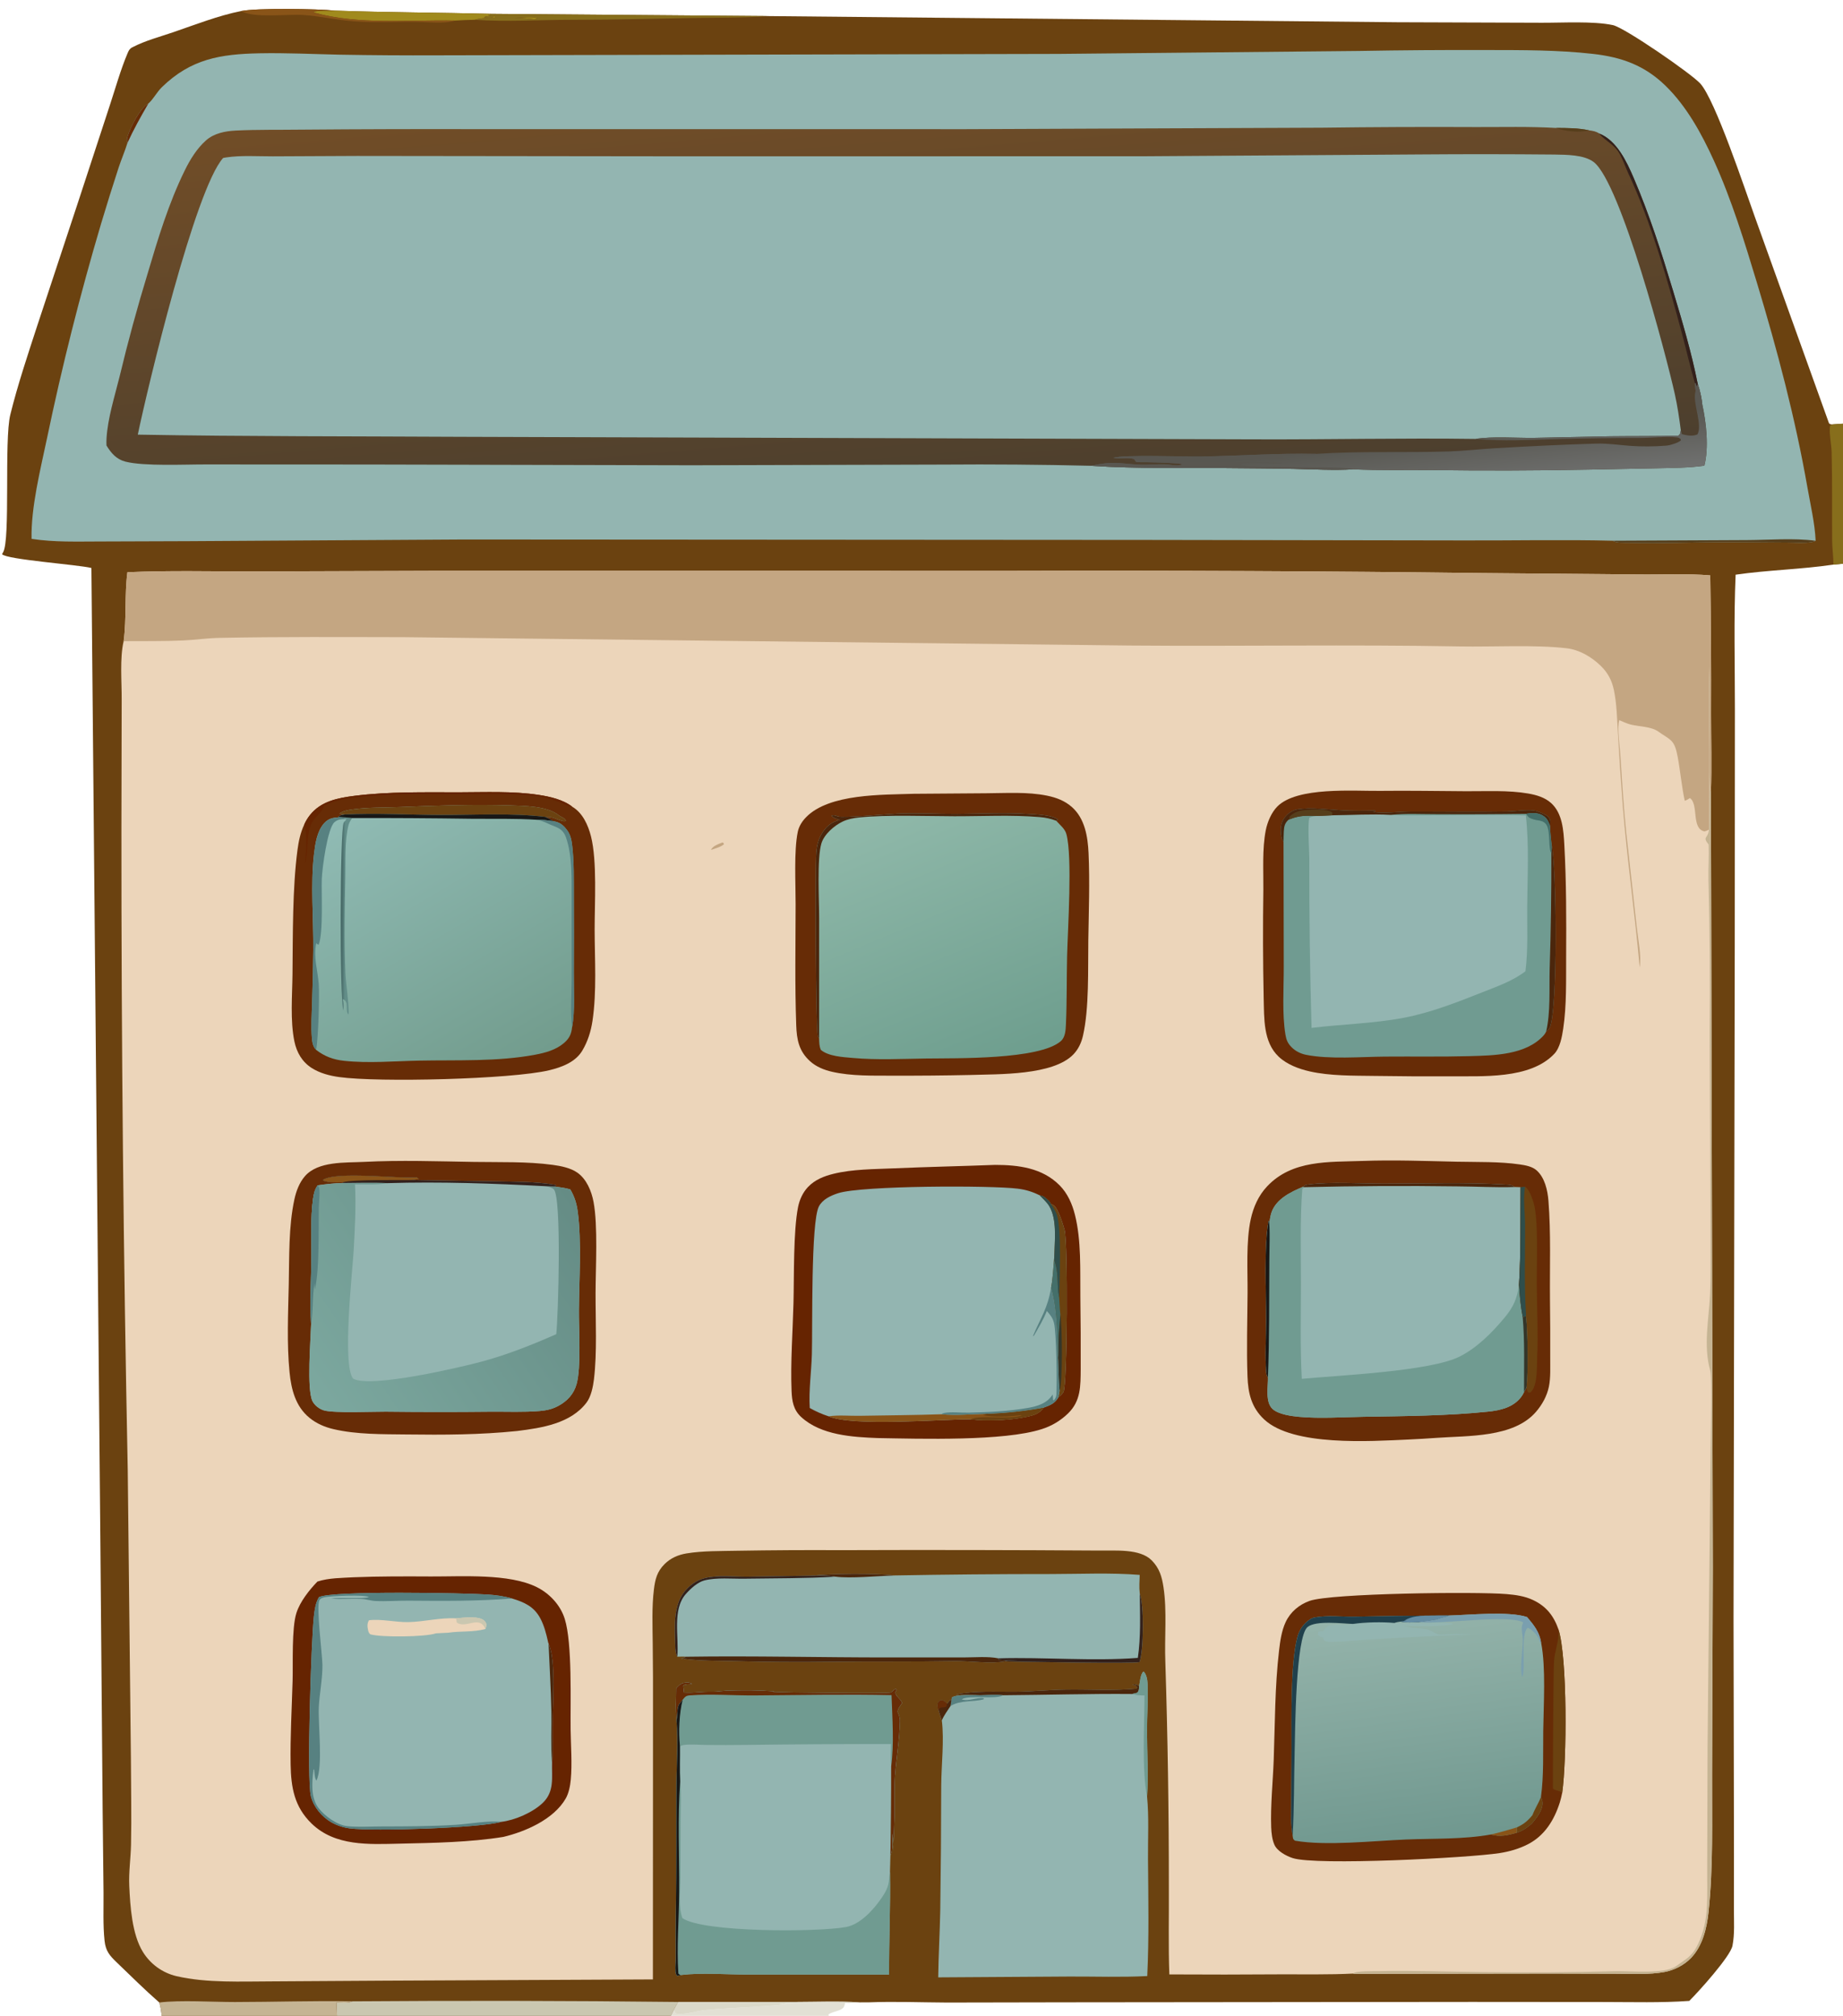 <?xml version="1.0" encoding="utf-8" ?><svg xmlns="http://www.w3.org/2000/svg" xmlns:xlink="http://www.w3.org/1999/xlink" width="724" height="792" viewBox="0 0 724 792"><path fill="#6B4210" d="M94.776 4.335C100.847 3.093 124.801 3.445 131.6 4.169C152.166 4.912 172.689 4.927 193.255 5.441L301.478 6.317L549.101 8.74L605.594 8.934C613.735 8.977 625.801 8.218 633.587 9.861C638.197 10.834 664.273 28.834 667.912 32.794C673.815 39.22 685.581 74.732 689.383 85.245L718.225 165.534C718.496 166.302 718.52 166.614 719.413 166.731C719.619 166.758 719.829 166.731 720.037 166.732C721.355 166.642 722.68 166.52 724 166.468L724 221.478L720.236 221.83C707.511 223.714 694.56 223.943 681.818 225.785C681.054 243.318 681.545 260.979 681.533 278.532L681.475 371.395L680.997 636.298L681.168 729.226L681.143 750.073C681.142 754.779 681.492 759.839 680.577 764.478C679.753 768.652 667.336 782.436 663.615 786.125C652.555 786.915 641.343 786.571 630.256 786.564L578.328 786.523L419.24 786.683L372.049 786.771C361.838 786.722 351.503 786.301 341.301 786.689L337.802 786.699C329.392 786.131 320.684 786.527 312.254 786.534L266.389 786.54L264.681 789.671L263.532 792L132.377 792L63.518 792C63.331 790.183 63.115 788.511 62.573 786.753C56.867 781.765 51.4 776.327 45.931 771.074C43.091 768.347 41.513 766.578 41.076 762.506C40.415 756.35 40.725 749.769 40.671 743.567L40.323 711.464L39.444 607.452L35.909 223.152C30.712 221.839 2.547 219.856 0.812 217.739C0.944 217.493 1.064 217.24 1.209 217.001C4.172 212.134 1.567 172.948 4.052 162.902C6.95 151.187 10.878 139.474 14.62 128.001L30.593 79.663L43.197 41.203C45.406 34.494 47.4 27.303 50.156 20.822C50.542 19.913 50.914 19.176 51.806 18.687C51.949 18.608 52.098 18.54 52.243 18.465C57.066 15.965 62.801 14.457 67.949 12.696C76.584 9.744 85.818 6.098 94.776 4.335Z"/><path fill="#CAC7B0" d="M138.345 786.294C181.026 785.97 223.71 786.052 266.389 786.54L264.681 789.671L263.532 792L132.377 792C132.346 790.259 132.234 788.508 132.159 786.768C133.787 786.773 137.028 787.136 138.345 786.294Z"/><path fill="#C5B493" d="M62.573 786.753C70.882 785.725 83.448 786.573 92.234 786.567C107.595 786.556 122.99 786.023 138.345 786.294C137.028 787.136 133.787 786.773 132.159 786.768C132.234 788.508 132.346 790.259 132.377 792L63.518 792C63.331 790.183 63.115 788.511 62.573 786.753Z"/><path fill="#876E1C" d="M720.037 166.732C721.355 166.642 722.68 166.52 724 166.468L724 221.478L720.236 221.83C720.265 218.749 719.761 215.631 719.738 212.528C719.652 200.824 719.828 189.098 719.526 177.397C719.46 174.843 718.336 169.17 719.003 167.092L720.037 166.732Z"/><path fill="#A08A1D" d="M131.6 4.169C152.166 4.912 172.689 4.927 193.255 5.441L191.677 5.955L192.775 6.384C191.773 6.404 190.954 6.21 190.135 6.824C191.072 6.918 192.553 7.161 193.454 6.833C193.612 6.775 194.08 6.287 194.167 6.292C194.283 6.298 194.743 6.858 194.908 6.911C197.495 7.744 209.543 6.05 211.039 7.127L211.032 7.08C210.333 7.484 210.329 7.658 209.498 7.523C205.27 6.836 190.135 6.379 186.551 7.773C183.963 7.822 181.376 7.926 178.792 8.085C160.653 7.713 141.087 9.878 123.45 4.95L123.285 4.569C126.014 4.019 128.827 4.184 131.6 4.169Z"/><path fill="#876E1C" d="M193.255 5.441L301.478 6.317C291.358 7.098 281.167 6.902 271.028 7.089C255.586 7.374 240.227 7.784 224.775 7.784C212.168 7.783 199.109 8.652 186.551 7.773C190.135 6.379 205.27 6.836 209.498 7.523C210.329 7.658 210.333 7.484 211.032 7.08L211.039 7.127C209.543 6.05 197.495 7.744 194.908 6.911C194.743 6.858 194.283 6.298 194.167 6.292C194.08 6.287 193.612 6.775 193.454 6.833C192.553 7.161 191.072 6.918 190.135 6.824C190.954 6.21 191.773 6.404 192.775 6.384L191.677 5.955L193.255 5.441Z"/><path fill="#895418" d="M94.776 4.335C100.847 3.093 124.801 3.445 131.6 4.169C128.827 4.184 126.014 4.019 123.285 4.569L123.45 4.95C141.087 9.878 160.653 7.713 178.792 8.085C178.278 8.252 178.355 8.238 177.745 8.374C173.632 9.292 168.257 8.664 164.002 8.603C155.643 8.484 147.235 8.98 138.893 8.364C132.221 7.871 125.673 6.304 118.956 5.877C113.04 5.5 99.395 7.231 94.776 4.335Z"/><path fill="#ECD5BA" d="M50.04 224.82C66.343 224.082 82.677 224.509 98.993 224.506L169.597 224.272L398.928 224.277C459.952 224.099 520.978 224.388 581.998 225.145L643.918 225.698C653.158 225.806 662.659 225.275 671.856 226.064C672.142 244.172 672.247 262.283 672.171 280.393C672.16 290.639 672.489 300.977 672.106 311.208L672.855 616.052L672.567 697.447C672.502 715.228 673.061 733.619 671.167 751.302C670.493 757.589 668.82 764.589 664.285 769.275C661.557 772.095 657.646 774.087 653.792 774.78C647.767 775.864 641.248 775.478 635.145 775.463L609.747 775.391L532.936 775.498C532.06 775.492 532.432 775.516 531.562 775.387C522.089 775.862 512.518 775.65 503.03 775.688C488.474 775.796 473.918 775.805 459.362 775.717C458.935 764.304 459.251 752.739 459.17 741.309C459.182 711.815 458.721 682.324 457.787 652.846C457.416 643.258 458.489 633.108 457.073 623.656C456.446 619.475 455.495 616.134 452.412 613.021C447.795 608.362 438.113 609.291 431.985 609.193C398.019 608.968 364.053 608.916 330.086 609.035C316.582 608.962 303.077 609.039 289.575 609.267C283.059 609.415 276.176 609.26 269.728 610.308C266.458 610.839 263.442 612.137 261.075 614.499C258.077 617.492 257.36 620.491 256.868 624.578C256.04 631.458 256.348 638.653 256.411 645.575C256.519 654.545 256.557 663.515 256.524 672.485L256.483 777.685L150.815 778.181L107.096 778.453C94.915 778.458 81.268 779.167 69.363 776.412C63.867 775.126 59.109 771.702 56.145 766.898C51.86 760.001 51.138 748.925 50.778 740.907C50.537 735.523 51.354 730.108 51.471 724.724C51.714 713.624 51.453 702.451 51.429 691.346L50.183 577.565C48.484 493.524 47.654 409.467 47.694 325.409L47.798 274.83C47.846 267.871 46.997 258.581 48.573 251.909C49.757 242.915 48.889 233.767 50.04 224.82Z"/><path fill="#C4A682" d="M50.04 224.82C66.343 224.082 82.677 224.509 98.993 224.506L169.597 224.272L398.928 224.277C459.952 224.099 520.978 224.388 581.998 225.145L643.918 225.698C653.158 225.806 662.659 225.275 671.856 226.064C672.142 244.172 672.247 262.283 672.171 280.393C672.16 290.639 672.489 300.977 672.106 311.208C672.044 311.107 671.969 311.013 671.921 310.904C671.07 308.986 671.747 268.234 671.5 261.979C670.975 283.292 671.784 304.639 671.347 325.952C670.788 326.259 670.231 326.451 669.627 326.653C664.29 325.645 667.419 316.014 663.853 313.541C663.165 314.001 662.632 314.375 661.826 314.6C660.595 308.838 660.111 303.043 659.044 297.291C657.787 290.505 656.326 290.875 651.389 287.38C648.616 285.416 643.872 285.483 640.573 284.659C639.064 284.282 637.555 283.542 636.123 282.934C635.161 285.87 636.296 292.999 636.508 296.261C637.181 306.611 637.78 316.957 638.874 327.275L643.02 364.604C643.482 369.029 644.92 375.777 644.129 380.051C642.257 358.999 639.231 338.064 637.516 317.004C636.772 307.44 636.132 297.868 635.596 288.291C635.239 282.655 635.157 276.698 634.009 271.159C633.21 267.301 631.611 264.288 628.784 261.553C625.196 258.081 620.486 255.291 615.464 254.698C603.08 253.234 586.412 254.212 573.472 253.973C530.275 253.176 487.017 253.976 443.809 253.618L158.477 250.333C134.436 250.296 110.279 250.14 86.245 250.61C81.455 250.704 76.715 251.405 71.935 251.629C64.181 251.992 56.338 251.842 48.573 251.909C49.757 242.915 48.889 233.767 50.04 224.82Z"/><path fill="#C5B493" d="M671.347 325.952C671.784 304.639 670.975 283.292 671.5 261.979C671.747 268.234 671.07 308.986 671.921 310.904C671.969 311.013 672.044 311.107 672.106 311.208L672.855 616.052L672.567 697.447C672.502 715.228 673.061 733.619 671.167 751.302C670.493 757.589 668.82 764.589 664.285 769.275C661.557 772.095 657.646 774.087 653.792 774.78C647.767 775.864 641.248 775.478 635.145 775.463L609.747 775.391L532.936 775.498C532.06 775.492 532.432 775.516 531.562 775.387C532.42 774.246 539.948 774.464 541.667 774.427C555.138 774.14 568.577 774.675 582.037 774.805C599.708 775.042 617.382 774.923 635.048 774.447C640.786 774.34 653.809 775.681 658.371 772.504L659.604 771.64C662.327 769.726 664.393 768.549 666.146 765.52C668.708 761.095 670.106 755.528 670.455 750.449C670.858 744.586 670.591 738.663 670.656 732.79L670.789 686.699L671.988 568.862C671.994 563.791 672.678 541.514 671.796 538.331C669.098 528.595 671.312 518.356 671.772 508.512C672.084 501.826 671.914 495.005 671.939 488.305L671.618 405.709C671.809 385.661 671.652 365.61 671.148 345.567C671.06 340.93 671.39 336.439 671.217 331.823C668.586 328.54 671.042 329.58 671.347 325.952Z"/><path fill="#672C06" d="M542.073 310.72C553.36 310.591 564.668 310.79 575.957 310.858C583.908 310.907 592.453 310.4 600.298 311.755C603.528 312.313 606.842 313.263 609.328 315.5C613.813 319.534 614.22 326.323 614.53 331.954C615.328 346.476 615.325 361.239 615.24 375.782C615.185 385.101 615.467 394.911 614.093 404.124C613.615 407.329 612.851 411.652 610.557 414.068C600.996 424.133 582.22 422.741 569.396 422.876C559.566 422.919 549.737 422.864 539.909 422.713C531.661 422.589 522.58 422.762 514.511 420.935C510.232 419.966 505.613 418.244 502.361 415.201C496.16 409.397 496.642 399.998 496.416 392.183C496.125 377.967 496.083 363.747 496.288 349.529C496.364 342.003 495.793 333.607 497.233 326.237C497.866 322.998 499.463 319.176 501.817 316.83C509.639 309.034 531.637 310.835 542.073 310.72Z"/><path fill="#709B91" d="M504.219 330.695C503.309 329.485 503.214 328.095 503.127 326.591C502.988 324.191 503.726 322.059 505.422 320.326C506.524 319.2 508.158 318.204 509.737 317.961C515.297 317.104 521.854 318.083 527.472 318.382C531.666 318.605 535.929 318.549 540.129 318.457L540.445 318.778L539.408 319.014C543.661 319.705 549.633 318.868 554.078 318.853C566.763 318.812 579.468 319.037 592.15 318.822C595.252 318.769 601.05 317.755 603.906 318.763C604.971 319.139 607.572 320.122 608.261 320.96C609.194 322.095 609.139 323.178 608.914 324.547C608.966 326.925 609.262 329.304 609.5 331.67C611.489 339.431 612.076 398.504 608.663 403.994C608.339 404.515 607.87 404.933 607.384 405.299C607.096 405.907 606.814 406.359 606.356 406.861C599.412 414.482 587.009 414.678 577.395 414.941C566.293 415.244 555.149 415.034 544.04 415.127C534.551 415.206 522.224 416.258 513.088 414.424C510.943 413.993 508.939 413.002 507.387 411.443C505.885 409.933 505.309 408.567 504.968 406.499C503.618 398.315 504.328 388.311 504.306 379.921L504.219 330.695Z"/><path fill="#93B5B1" d="M523.296 320.318C530.927 320.216 538.805 319.756 546.411 320.145C551.645 320.51 556.968 320.313 562.214 320.308C574.584 320.295 587.049 319.96 599.407 320.379C600.728 332.043 600.036 344.316 599.941 356.072C599.874 364.445 600.326 373.294 599.253 381.588C594.213 385.478 587.974 387.602 582.105 389.935C572.164 393.888 561.826 397.92 551.287 399.907C539.406 402.147 527.21 402.38 515.225 403.85C514.589 381.724 514.295 359.589 514.344 337.453C514.335 333.931 513.615 324.161 514.361 321.282C515.303 320.773 516.183 320.703 517.225 320.584L523.296 320.318Z"/><path fill="#4B260C" d="M504.219 330.695C503.309 329.485 503.214 328.095 503.127 326.591C502.988 324.191 503.726 322.059 505.422 320.326C506.524 319.2 508.158 318.204 509.737 317.961C515.297 317.104 521.854 318.083 527.472 318.382C531.666 318.605 535.929 318.549 540.129 318.457L540.445 318.778L539.408 319.014C543.661 319.705 549.633 318.868 554.078 318.853C566.763 318.812 579.468 319.037 592.15 318.822C595.252 318.769 601.05 317.755 603.906 318.763C604.971 319.139 607.572 320.122 608.261 320.96C609.194 322.095 609.139 323.178 608.914 324.547C608.408 323.027 607.931 321.816 606.631 320.806C604.52 319.165 601.998 319.328 599.499 319.725C587.675 319.886 575.85 319.932 564.025 319.864C558.258 319.874 552.136 319.519 546.411 320.145C538.805 319.756 530.927 320.216 523.296 320.318L517.225 320.584C513.347 320.383 510.587 320.339 506.939 321.76C506.705 321.852 506.468 321.935 506.233 322.023C504.698 323.374 504.436 324.659 504.327 326.661C504.254 328.003 504.239 329.351 504.219 330.695Z"/><path fill="#563E1B" d="M506.233 322.023C506.526 321.567 506.466 321.767 506.542 321.237C506.56 321.113 506.57 320.989 506.584 320.865C508.439 318.886 510.858 318.42 513.471 318.195C515.808 317.994 521.543 317.699 523.381 319.251L523.296 320.318L517.225 320.584C513.347 320.383 510.587 320.339 506.939 321.76C506.705 321.852 506.468 321.935 506.233 322.023Z"/><path fill="#4B260C" d="M609.5 331.67C611.489 339.431 612.076 398.504 608.663 403.994C608.339 404.515 607.87 404.933 607.384 405.299C609.157 397.678 608.565 388.69 608.767 380.819C609.253 365.606 609.473 350.386 609.43 335.165L609.5 331.67Z"/><path fill="#446F6A" d="M599.499 319.725C601.998 319.328 604.52 319.165 606.631 320.806C607.931 321.816 608.408 323.027 608.914 324.547C608.966 326.925 609.262 329.304 609.5 331.67L609.43 335.165C608.155 333.633 609.125 326.992 607.614 324.258C606.466 322.181 604.456 322.523 602.501 321.952C600.937 321.495 600.284 321.129 599.499 319.725Z"/><path fill="#672C06" d="M119.519 323.949C120.088 322.634 120.886 321.333 121.779 320.208C126.087 314.783 132.71 313.496 139.214 312.674C152.807 310.956 166.824 311.302 180.508 311.281C190.739 311.265 201.431 310.765 211.572 312.298C216.045 312.974 221.198 314.133 224.831 316.97C228.924 319.391 231.067 324.235 232.175 328.659C234.613 338.393 233.58 354.868 233.598 365.249C233.619 376.927 234.474 389.553 232.748 401.102C232.135 405.211 230.88 409.216 228.738 412.796C226.033 417.319 220.634 419.319 215.745 420.489C200.901 424.042 148.623 425.319 133.218 423.16C129.498 422.639 125.694 421.658 122.487 419.627C118.704 417.232 116.555 413.497 115.658 409.189C113.948 400.974 114.814 391.118 114.902 382.693C115.062 367.344 114.868 348.992 116.86 333.941C117.314 330.508 118.027 327.093 119.519 323.949Z"/><path fill="#662401" d="M119.519 323.949C120.088 322.634 120.886 321.333 121.779 320.208C126.087 314.783 132.71 313.496 139.214 312.674C152.807 310.956 166.824 311.302 180.508 311.281C190.739 311.265 201.431 310.765 211.572 312.298C216.045 312.974 221.198 314.133 224.831 316.97C224.656 316.958 224.481 316.952 224.306 316.935C222.968 316.808 221.503 315.882 220.242 315.39C217.009 314.128 213.6 313.021 210.137 312.639C201.168 311.649 191.877 312.081 182.855 312.064C168.226 312.036 153.184 311.509 138.658 313.422C134.821 313.927 130.946 314.74 127.455 316.458C127.189 316.882 127.053 317.224 126.857 317.676C125.953 319.766 123.303 321.226 122.192 323.881C120.245 328.536 121.24 334.216 119.826 339.238C120.208 334.406 120.832 328.631 119.519 323.949Z"/><defs><linearGradient id="gradient_0" gradientUnits="userSpaceOnUse" x1="202.895" y1="419.844" x2="141.878" y2="316.466"><stop offset="0" stop-color="#729C8D"/><stop offset="1" stop-color="#90BBB4"/></linearGradient></defs><path fill="url(#gradient_0)" d="M135.483 319.987L133.324 319.715C134.539 318.581 136.951 318.211 138.594 317.985C144.686 317.148 151.033 317.329 157.172 317.074C171.558 316.478 186.141 315.943 200.535 316.421C205.999 316.602 214.874 316.704 219.262 320.144C220.429 321.059 221.528 321.077 222.338 322.441C221.687 322.835 221.341 322.651 220.61 322.465C218.589 321.952 217.482 321.003 215.234 320.962C215.021 320.958 214.807 320.946 214.594 320.942C214.465 320.94 214.337 320.944 214.208 320.945C215.233 321.464 216.404 321.946 217.319 322.632C219.889 323.032 221.217 324.091 222.774 326.169C224.041 327.859 224.467 329.751 224.724 331.802C225.57 338.564 225.377 345.69 225.417 352.503C225.475 362.364 225.474 372.225 225.414 382.086C225.358 388.417 225.925 397.194 224.801 403.203C224.779 403.318 224.754 403.432 224.731 403.546C224.48 406.286 223.64 408.01 221.51 409.824C218.339 412.522 214.225 413.629 210.222 414.383C195.424 417.171 179.605 416.402 164.581 416.707C154.898 416.903 144.729 417.815 135.125 416.774C130.998 416.327 127.467 415.055 124.186 412.472C122.944 411.236 122.677 409.637 122.528 407.955C122.125 403.41 122.456 398.75 122.59 394.196C122.826 387.227 122.983 380.255 123.062 373.283C123.187 361.205 121.939 347.354 123.355 335.518C123.834 331.516 124.531 326.581 127.311 323.474C128.933 321.661 130.599 321.266 132.952 321.133L132.852 320.927C133.811 320.171 134.299 320.181 135.483 319.987Z"/><path fill="#6B4210" d="M135.483 319.987L133.324 319.715C134.539 318.581 136.951 318.211 138.594 317.985C144.686 317.148 151.033 317.329 157.172 317.074C171.558 316.478 186.141 315.943 200.535 316.421C205.999 316.602 214.874 316.704 219.262 320.144C220.429 321.059 221.528 321.077 222.338 322.441C221.687 322.835 221.341 322.651 220.61 322.465C218.589 321.952 217.482 321.003 215.234 320.962C215.021 320.958 214.807 320.946 214.594 320.942C214.465 320.94 214.337 320.944 214.208 320.945C200.799 319.324 186.715 320.218 173.191 320.173C160.614 320.132 148.059 319.384 135.483 319.987Z"/><path fill="#578181" d="M124.186 412.472C122.944 411.236 122.677 409.637 122.528 407.955C122.125 403.41 122.456 398.75 122.59 394.196C122.826 387.227 122.983 380.255 123.062 373.283C123.187 361.205 121.939 347.354 123.355 335.518C123.834 331.516 124.531 326.581 127.311 323.474C128.933 321.661 130.599 321.266 132.952 321.133C133.956 321.304 135.041 321.396 135.978 321.809C134.196 321.847 132.814 321.805 131.41 323.015C128.597 325.441 126.559 341.288 126.413 345.279C126.205 350.951 127.074 366.373 125.178 371.177C124.521 370.922 124.847 371.111 124.234 370.551C123.036 375.956 124.796 381.143 125.201 386.476C125.545 390.992 125.041 408.294 124.186 412.472Z"/><defs><linearGradient id="gradient_1" gradientUnits="userSpaceOnUse" x1="134.165" y1="357.904" x2="135.626" y2="357.909"><stop offset="0" stop-color="#466866"/><stop offset="1" stop-color="#628D88"/></linearGradient></defs><path fill="url(#gradient_1)" d="M132.852 320.927C134.674 321.071 136.504 321.185 138.319 321.395L138.127 321.692C137.644 322.452 137.139 323.255 136.917 324.137C135.34 330.387 135.788 338.187 135.653 344.615C135.387 357.334 135.112 370.144 135.725 382.856C135.884 386.137 137.326 396.451 136.88 398.589C135.414 397.176 137.382 393.336 134.601 392.557C134.663 392.78 134.729 393.001 134.787 393.226C135.099 394.451 134.955 395.768 134.889 397.019C133.366 392.51 133.55 325.874 135.014 323.223C135.229 322.832 135.654 322.44 135.96 322.113L135.978 321.809C135.041 321.396 133.956 321.304 132.952 321.133L132.852 320.927Z"/><path fill="#181817" d="M135.483 319.987C148.059 319.384 160.614 320.132 173.191 320.173C186.715 320.218 200.799 319.324 214.208 320.945C215.233 321.464 216.404 321.946 217.319 322.632C215.195 322.293 213.217 322.068 211.062 322.093C202.393 321.499 193.607 321.78 184.918 321.678C169.386 321.456 153.853 321.362 138.319 321.395C136.504 321.185 134.674 321.071 132.852 320.927C133.811 320.171 134.299 320.181 135.483 319.987Z"/><path fill="#578181" d="M211.062 322.093C213.217 322.068 215.195 322.293 217.319 322.632C219.889 323.032 221.217 324.091 222.774 326.169C224.041 327.859 224.467 329.751 224.724 331.802C225.57 338.564 225.377 345.69 225.417 352.503C225.475 362.364 225.474 372.225 225.414 382.086C225.358 388.417 225.925 397.194 224.801 403.203C224.779 403.318 224.754 403.432 224.731 403.546C224.028 397.526 224.512 391.23 224.549 385.178L224.548 353.24C224.52 345.565 224.898 336.227 222.314 328.951C220.937 325.073 218.117 325.003 214.906 323.41C213.624 322.774 212.447 322.434 211.062 322.093Z"/><path fill="#672C06" d="M535.228 456.118C547.563 455.672 559.993 456.145 572.328 456.42C580.431 456.6 589.005 456.322 597.031 457.49C599.236 457.812 601.85 458.269 603.571 459.763C606.861 462.621 607.964 467.671 608.29 471.812C609.297 484.611 608.769 497.703 608.887 510.554C608.985 518.165 609.019 525.778 608.988 533.39C608.956 537.036 609.203 541.236 608.466 544.801C607.703 548.49 605.807 551.902 603.356 554.735C594.572 564.884 576.734 564.019 564.366 564.915C560.66 565.184 556.95 565.403 553.238 565.572C538.281 566.244 508.024 568.292 496.64 557.697C491.616 553.022 490.294 547.406 490.056 540.749C489.668 529.91 490.013 518.958 490.088 508.11C490.151 499.043 489.437 487.847 491.329 479.062C492.365 474.248 494.387 469.685 497.796 466.079C507.683 455.619 522.03 456.593 535.228 456.118Z"/><path fill="#93B5B1" d="M511.872 466.283C512.719 465.529 512.88 465.498 513.995 465.35C522.341 464.242 534.74 465.02 543.505 465.023C559.414 465.028 575.474 464.447 591.358 465.375C592.856 465.463 593.805 465.416 595.046 466.362L597.343 466.431C597.238 479.174 597.506 492.153 596.719 504.866C596.963 509.002 597.405 513.414 598.173 517.481L599.507 517.004C600.174 523.742 600.423 538.32 599.697 545.068L598.702 546.898C598.395 547.61 598.002 548.281 597.532 548.897C594.399 552.954 589.446 554.108 584.63 554.606C568.74 556.249 551.631 556.373 535.609 556.634C527.3 556.769 518.603 557.398 510.341 556.652C507.325 556.38 502.289 555.702 499.964 553.617C496.924 550.89 498.2 544.827 498.088 541.135C497.666 540.419 497.527 540.01 497.456 539.163C496.889 532.404 497.414 525.231 497.414 518.422C497.413 507.596 496.504 489.46 498.372 479.518C499.06 480.78 498.614 492.753 498.64 495.46C498.927 490.026 497.757 480.884 499.609 476.033C501.556 470.934 507.158 468.254 511.872 466.283Z"/><path fill="#709B91" d="M511.872 466.283L512.347 466.431L511.588 467.071C510.668 479.318 511.054 491.837 511.055 504.12C511.056 516.618 510.71 529.25 511.396 541.725C525.634 540.362 561.695 538.819 573.37 532.986C580.268 529.54 586.376 523.359 591.231 517.459C594.58 513.391 595.974 510.128 596.719 504.866C596.963 509.002 597.405 513.414 598.173 517.481L599.507 517.004C600.174 523.742 600.423 538.32 599.697 545.068L598.702 546.898C598.395 547.61 598.002 548.281 597.532 548.897C594.399 552.954 589.446 554.108 584.63 554.606C568.74 556.249 551.631 556.373 535.609 556.634C527.3 556.769 518.603 557.398 510.341 556.652C507.325 556.38 502.289 555.702 499.964 553.617C496.924 550.89 498.2 544.827 498.088 541.135C497.666 540.419 497.527 540.01 497.456 539.163C496.889 532.404 497.414 525.231 497.414 518.422C497.413 507.596 496.504 489.46 498.372 479.518C499.06 480.78 498.614 492.753 498.64 495.46C498.927 490.026 497.757 480.884 499.609 476.033C501.556 470.934 507.158 468.254 511.872 466.283Z"/><path fill="#181817" d="M498.088 541.135C497.666 540.419 497.527 540.01 497.456 539.163C496.889 532.404 497.414 525.231 497.414 518.422C497.413 507.596 496.504 489.46 498.372 479.518C499.06 480.78 498.614 492.753 498.64 495.46C498.548 510.669 498.691 525.937 498.088 541.135Z"/><path fill="#343629" d="M599.507 517.004C600.174 523.742 600.423 538.32 599.697 545.068L598.702 546.898C598.657 537.161 599.01 527.177 598.173 517.481L599.507 517.004Z"/><path fill="#4B260C" d="M511.872 466.283C512.719 465.529 512.88 465.498 513.995 465.35C522.341 464.242 534.74 465.02 543.505 465.023C559.414 465.028 575.474 464.447 591.358 465.375C592.856 465.463 593.805 465.416 595.046 466.362C587.575 466.621 579.971 466.143 572.484 466.111C552.438 465.834 532.389 465.941 512.347 466.431L511.872 466.283Z"/><path fill="#6B4210" d="M599.116 466.304C600.739 467.138 601.918 470.793 602.465 472.612C604.443 479.188 603.615 496.893 603.695 504.634C603.795 514.279 604.261 524.029 603.854 533.66C603.703 537.243 603.94 542.491 602.299 545.668C602.018 546.212 601.616 546.64 601.199 547.081L600.436 547.153C599.849 546.394 599.851 546.031 599.697 545.068C600.423 538.32 600.174 523.742 599.507 517.004L598.173 517.481C597.405 513.414 596.963 509.002 596.719 504.866C597.506 492.153 597.238 479.174 597.343 466.431L599.116 466.304Z"/><path fill="#2F4E4B" d="M597.343 466.431L599.116 466.304C598.251 470.809 599.095 476.594 599.113 481.248C599.159 493.185 598.713 505.084 599.507 517.004L598.173 517.481C597.405 513.414 596.963 509.002 596.719 504.866C597.506 492.153 597.238 479.174 597.343 466.431Z"/><path fill="#672C06" d="M142.903 456.495C157.271 455.749 171.853 456.271 186.235 456.504C196.421 456.669 207.08 456.291 217.167 457.665C220.339 458.097 224.112 458.838 226.785 460.698C230.433 463.237 232.378 467.992 233.171 472.235C234.919 481.579 233.991 497.874 233.962 507.946C233.931 518.718 234.603 531.38 233.321 541.945C232.978 544.771 232.196 548.665 230.466 550.975C224.215 559.323 212.741 561.025 203.136 562.221C188.682 563.718 174.177 563.765 159.663 563.578C150.286 563.458 140.094 563.633 130.933 561.468C127.507 560.659 124.314 559.283 121.573 557.043C116.089 552.56 114.411 545.89 113.744 539.117C112.633 527.83 113.188 516.054 113.434 504.711C113.671 493.796 113.335 481.878 115.656 471.184C116.354 467.964 117.573 464.681 119.746 462.153C124.932 456.12 135.685 456.863 142.903 456.495Z"/><path fill="#93B5B1" d="M134.737 464.481C132.224 464.481 129.428 464.758 127.052 463.874L127.015 463.457C132.645 460.187 155.596 463.051 163.198 462.626L163.773 462.591L164.573 463.326C163.575 463.289 162.563 463.49 161.573 463.619L194.266 464.142C202.145 464.296 210.386 464.171 218.173 465.504L218.47 465.879L217.855 466.165C219.914 466.47 222.043 466.673 224.032 467.298C225.741 470.242 226.547 472.863 226.986 476.238C228.502 487.874 227.51 503.013 227.42 514.958C227.364 522.303 228.352 537.184 226.505 543.781C225.412 547.685 222.919 550.395 219.416 552.311C217.064 553.598 214.734 554.134 212.092 554.359C205.705 554.904 199.144 554.587 192.732 554.641C178.983 554.79 165.232 554.784 151.483 554.624C146.476 554.592 131.223 555.249 127.311 554.138C125.499 553.622 123.543 552.153 122.723 550.435C120.459 545.69 122.04 526.234 122.22 520.146C121.699 511.631 122.23 502.782 122.329 494.242C122.415 486.698 121.948 478.57 122.96 471.094C123.232 469.088 123.604 467.384 124.801 465.7C128.101 465.224 131.301 464.863 134.639 464.779L134.737 464.481Z"/><defs><linearGradient id="gradient_2" gradientUnits="userSpaceOnUse" x1="226.101" y1="472.046" x2="119.734" y2="544.994"><stop offset="0" stop-color="#658C85"/><stop offset="1" stop-color="#7CA89F"/></linearGradient></defs><path fill="url(#gradient_2)" d="M134.639 464.779C140.462 464.767 146.394 464.517 152.204 464.842C148.147 465.581 143.584 465.313 139.46 465.335C139.892 473.978 139.417 482.693 138.932 491.327C138.504 498.948 134.334 536.312 138.72 541.649C145.492 545.536 181.279 537.107 189.335 534.93C199.324 532.231 209.061 528.344 218.517 524.181C219.285 517.361 220.716 470.651 217.562 467.272C216.862 466.522 215.391 466.297 214.41 466.051L217.855 466.165C219.914 466.47 222.043 466.673 224.032 467.298C225.741 470.242 226.547 472.863 226.986 476.238C228.502 487.874 227.51 503.013 227.42 514.958C227.364 522.303 228.352 537.184 226.505 543.781C225.412 547.685 222.919 550.395 219.416 552.311C217.064 553.598 214.734 554.134 212.092 554.359C205.705 554.904 199.144 554.587 192.732 554.641C178.983 554.79 165.232 554.784 151.483 554.624C146.476 554.592 131.223 555.249 127.311 554.138C125.499 553.622 123.543 552.153 122.723 550.435C120.459 545.69 122.04 526.234 122.22 520.146C121.699 511.631 122.23 502.782 122.329 494.242C122.415 486.698 121.948 478.57 122.96 471.094C123.232 469.088 123.604 467.384 124.801 465.7C128.101 465.224 131.301 464.863 134.639 464.779Z"/><path fill="#578181" d="M122.22 520.146C121.699 511.631 122.23 502.782 122.329 494.242C122.415 486.698 121.948 478.57 122.96 471.094C123.232 469.088 123.604 467.384 124.801 465.7C125.081 466.133 125.32 466.455 125.394 466.981C125.718 469.297 125.27 472.193 125.23 474.553C125.085 482.936 125.524 498.377 123.814 505.984C123.769 506.182 123.72 506.378 123.674 506.574L123.561 504.132C122.62 509.471 123.126 514.835 122.22 520.146Z"/><path fill="#33211C" d="M134.737 464.481C132.224 464.481 129.428 464.758 127.052 463.874L127.015 463.457C132.645 460.187 155.596 463.051 163.198 462.626L163.773 462.591L164.573 463.326C163.575 463.289 162.563 463.49 161.573 463.619L194.266 464.142C202.145 464.296 210.386 464.171 218.173 465.504L218.47 465.879L217.855 466.165L214.41 466.051C193.749 464.958 172.895 464.21 152.204 464.842C146.394 464.517 140.462 464.767 134.639 464.779L134.737 464.481Z"/><path fill="#895418" d="M134.737 464.481C132.224 464.481 129.428 464.758 127.052 463.874L127.015 463.457C132.645 460.187 155.596 463.051 163.198 462.626L163.773 462.591L164.573 463.326C163.575 463.289 162.563 463.49 161.573 463.619C156.174 463.705 138.903 463.347 134.737 464.481Z"/><path fill="#672C06" d="M359.016 311.869L387.313 311.662C395.157 311.623 403.628 311.027 411.337 312.606C414.99 313.355 418.314 314.602 421.139 317.124C426.185 321.628 427.326 328.726 427.621 335.136C428.145 346.516 427.699 358.06 427.53 369.454C427.363 380.741 427.912 396.126 425.429 406.941C424.805 409.659 423.639 412.194 421.693 414.229C413.701 422.584 392.185 421.972 381.237 422.343C371.094 422.559 360.949 422.651 350.804 422.617C343.006 422.584 334.529 422.84 326.901 421.094C323.719 420.366 320.636 419.134 318.19 416.914C313.811 412.94 312.987 408.4 312.79 402.824C312.232 387.014 312.521 371.068 312.554 355.245C312.57 347.285 311.852 334.257 313.391 326.845C313.856 324.608 315.082 322.692 316.664 321.067C325.748 311.738 346.633 312.302 359.016 311.869Z"/><defs><linearGradient id="gradient_3" gradientUnits="userSpaceOnUse" x1="391.276" y1="419.195" x2="347.965" y2="316.132"><stop offset="0" stop-color="#6E9E8E"/><stop offset="1" stop-color="#90B9AA"/></linearGradient></defs><path fill="url(#gradient_3)" d="M321.776 407.924C321.498 407.564 321.446 407.545 321.272 407.045C320.474 404.748 320.172 340.593 320.661 334.874C320.875 332.369 321.411 329.956 322.691 327.759C324.31 324.981 326.388 323.036 329.538 322.245C329.666 322.213 329.794 322.184 329.922 322.154C328.819 321.849 327.297 321.405 326.656 320.462C327.572 320.091 328.307 320.476 329.239 320.776C331.204 321.41 348.692 319.82 352.536 319.655C360.288 319.325 368.234 319.78 376.012 319.749C385.154 319.712 394.651 319.17 403.758 319.758C406.956 319.965 413.029 320.107 415.633 321.968L414.953 322.469C415.03 322.557 415.106 322.647 415.184 322.735C416.554 324.279 418.365 325.643 418.925 327.728C421.344 336.738 419.453 365.034 419.201 375.539C418.986 384.504 419.146 393.521 418.738 402.476C418.637 404.695 418.517 407.485 416.733 409.043C408.269 416.433 375.379 415.705 363.675 415.876C354.164 416.016 344.436 416.509 334.953 415.652C331.17 415.31 325.466 415.045 322.465 412.484C321.791 411.006 321.838 409.518 321.776 407.924Z"/><path fill="#4B260C" d="M321.776 407.924C321.498 407.564 321.446 407.545 321.272 407.045C320.474 404.748 320.172 340.593 320.661 334.874C320.875 332.369 321.411 329.956 322.691 327.759C324.31 324.981 326.388 323.036 329.538 322.245C329.666 322.213 329.794 322.184 329.922 322.154C328.819 321.849 327.297 321.405 326.656 320.462C327.572 320.091 328.307 320.476 329.239 320.776C331.204 321.41 348.692 319.82 352.536 319.655C360.288 319.325 368.234 319.78 376.012 319.749C385.154 319.712 394.651 319.17 403.758 319.758C406.956 319.965 413.029 320.107 415.633 321.968L414.953 322.469C412.773 321.658 410.83 321.224 408.514 321.028C397.479 320.095 385.981 320.719 374.892 320.697C363.463 320.675 348.6 320.046 337.468 321.176C335.302 321.396 332.965 321.848 330.997 322.792C327.685 324.381 323.744 327.812 322.672 331.384C320.896 337.301 321.79 353.593 321.787 360.702L321.776 407.924Z"/><path fill="#662401" d="M390.926 457.671C400.093 457.682 409.409 458.829 416.219 465.661C419.39 468.842 421.214 473.026 422.291 477.334C424.817 487.435 424.296 498.922 424.4 509.294C424.527 518.827 424.573 528.362 424.537 537.896C424.47 544.461 424.654 550.418 419.553 555.325C416.65 558.154 413.123 560.261 409.257 561.477C394.438 566.28 361.656 565.282 344.907 564.995C334.924 564.627 322.54 563.884 314.765 556.756C311.676 553.923 311.113 550.478 310.954 546.443C310.507 535.072 311.418 523.366 311.708 511.967C311.972 501.63 311.612 483.677 313.521 474.18C314.099 471.303 315.404 468.457 317.441 466.326C320.151 463.491 323.662 462.106 327.388 461.184C334.968 459.31 343.253 459.375 351.029 459.03C364.32 458.442 377.63 458.179 390.926 457.671Z"/><path fill="#93B5B1" d="M318.099 553.185C317.668 546.325 318.736 538.989 318.933 532.079C319.229 521.762 318.51 480.131 321.683 474.001C323.123 471.22 326.342 469.736 329.2 468.802C338.552 465.745 389.587 465.69 399.873 467.015C402.999 467.417 405.644 468.227 408.453 469.642C409.681 469.687 410.979 470.77 411.814 471.622C412.232 472.048 412.525 472.394 412.747 472.947C413.131 473.16 413.906 473.457 414.195 473.749C415.87 475.446 417.508 480.772 418.181 483.139C419.603 488.135 419.312 544.226 417.758 546.922C417.29 547.734 416.513 548.369 415.786 548.937C414.499 551.358 412.436 552.149 409.956 553.041C408.423 555.429 406.061 556.052 403.412 556.623C396.752 558.059 387.973 558.38 381.193 557.626C368.975 557.65 334.957 560.513 325.506 556.449C322.857 555.589 320.525 554.552 318.099 553.185Z"/><path fill="#6B4210" d="M408.453 469.642C409.681 469.687 410.979 470.77 411.814 471.622C412.232 472.048 412.525 472.394 412.747 472.947C413.131 473.16 413.906 473.457 414.195 473.749C415.87 475.446 417.508 480.772 418.181 483.139C419.603 488.135 419.312 544.226 417.758 546.922C417.29 547.734 416.513 548.369 415.786 548.937L416.24 546.438C415.929 542.393 415.788 538.366 415.69 534.312C415.312 531.861 415.479 529.222 415.378 526.734C415.118 520.342 414.769 512.117 412.892 506.014C413.581 502.369 413.765 498.545 414.086 494.847C414.173 493.92 414.225 492.989 414.239 492.058C414.382 486.45 415.182 478.926 412.206 473.897C411.272 472.321 409.713 470.97 408.453 469.642Z"/><path fill="#446F6A" d="M414.086 494.847C416.189 500.772 414.98 504.424 416.096 509.899C416.235 512.112 416.302 514.364 416.558 516.565C416.346 519.798 415.989 523.038 415.88 526.274C415.79 528.911 415.956 531.698 415.69 534.312C415.312 531.861 415.479 529.222 415.378 526.734C415.118 520.342 414.769 512.117 412.892 506.014C413.581 502.369 413.765 498.545 414.086 494.847Z"/><path fill="#2F4E4B" d="M408.453 469.642C409.681 469.687 410.979 470.77 411.814 471.622C412.232 472.048 412.525 472.394 412.747 472.947C413.774 474.435 414.789 475.854 415.288 477.618C417.075 483.944 416.227 502.602 416.096 509.899C414.98 504.424 416.189 500.772 414.086 494.847C414.173 493.92 414.225 492.989 414.239 492.058C414.382 486.45 415.182 478.926 412.206 473.897C411.272 472.321 409.713 470.97 408.453 469.642Z"/><path fill="#343629" d="M416.558 516.565C417.246 521.095 417.556 542.438 416.24 546.438C415.929 542.393 415.788 538.366 415.69 534.312C415.956 531.698 415.79 528.911 415.88 526.274C415.989 523.038 416.346 519.798 416.558 516.565Z"/><path fill="#895418" d="M387.756 555.453C395.206 555.213 402.628 554.407 409.956 553.041C408.423 555.429 406.061 556.052 403.412 556.623C396.752 558.059 387.973 558.38 381.193 557.626C368.975 557.65 334.957 560.513 325.506 556.449C329.333 555.878 333.828 556.319 337.737 556.249C348.449 556.058 359.15 556 369.86 555.639C375.603 556.186 381.957 555.569 387.756 555.453Z"/><path fill="#6B4210" d="M387.756 555.453C395.206 555.213 402.628 554.407 409.956 553.041C408.423 555.429 406.061 556.052 403.412 556.623C396.752 558.059 387.973 558.38 381.193 557.626C385.332 555.689 395.829 557.906 401.35 556.12L401.102 555.974C396.986 556.587 390.255 556.898 386.156 555.963L387.756 555.453Z"/><path fill="#578181" d="M411.231 515.066C409.898 518.465 407.932 521.685 406.114 524.846L405.808 524.893C408.849 517.57 411.479 514.341 412.892 506.014C414.769 512.117 415.118 520.342 415.378 526.734C415.479 529.222 415.312 531.861 415.69 534.312C415.788 538.366 415.929 542.393 416.24 546.438L415.786 548.937C414.499 551.358 412.436 552.149 409.956 553.041C402.628 554.407 395.206 555.213 387.756 555.453C381.957 555.569 375.603 556.186 369.86 555.639C370.153 555.311 370.41 555.218 370.86 555.134C373.761 554.599 377.528 555.086 380.574 555.012C388.214 554.826 396.299 554.493 403.812 553.147C407.485 552.488 411.137 551.434 413.319 548.186C413.393 548.075 413.465 547.963 413.538 547.852L413.683 549.978L414.026 550.188C414.496 549.504 414.909 548.939 414.97 548.078C415.287 543.57 415.003 523.488 414.04 519.744C413.522 517.731 412.578 516.569 411.231 515.066Z"/><path fill="#672C06" d="M613.692 704.333C613.43 705.619 613.152 706.901 612.756 708.154C610.565 715.083 606.79 721.225 600.164 724.612C596.704 726.381 592.958 727.454 589.126 728.051C576.926 729.949 516.977 733.03 507.804 730.011C505.254 729.172 501.74 727.295 500.624 724.745C499.739 722.721 499.45 720.14 499.372 717.94C499.062 709.172 500.044 700.167 500.36 691.394C500.874 677.141 500.801 662.625 502.463 648.46C502.903 644.714 503.435 640.781 505.039 637.326C506.9 633.316 510.316 630.455 514.44 628.97C522.823 625.952 580.004 625.284 591.818 626.293C595.401 626.599 598.928 627.072 602.208 628.619C607.451 631.093 610.349 634.817 612.242 640.203C615.763 651.411 615.501 691.759 613.692 704.333Z"/><path fill="#6B4210" d="M612.242 640.203C615.763 651.411 615.501 691.759 613.692 704.333C613.064 703.863 612.48 703.698 611.737 703.472C611.601 703.43 610.721 703.184 610.569 703.088C610.371 702.963 610.162 702.821 610.049 702.616C609.96 702.453 610.218 656.257 610.479 652.647C610.788 648.382 612.569 644.574 612.242 640.203Z"/><defs><linearGradient id="gradient_4" gradientUnits="userSpaceOnUse" x1="561.951" y1="723.025" x2="549.99" y2="634.756"><stop offset="0" stop-color="#70988F"/><stop offset="1" stop-color="#94B3AA"/></linearGradient></defs><path fill="url(#gradient_4)" d="M569.183 634.717C577.276 634.494 592.696 632.917 599.894 635.32C602.604 638.526 604.753 641.15 605.425 645.441C607.317 655.211 606.371 669.678 606.242 680.006C606.136 688.555 606.494 697.524 605.349 706.001C606.105 707.701 606.136 709.104 605.463 710.86C604.66 712.956 603.187 714.711 601.785 716.429C599.928 718.069 598.227 719.254 595.838 720.046C592.316 721.071 589.321 721.751 585.674 720.747C574.936 722.688 563.196 722.279 552.293 722.719C539.385 723.24 521.133 725.319 508.706 723.184C507.839 722.505 507.969 722.35 507.802 721.243C507.451 718.989 507.23 716.792 507.222 714.51L507.363 687.041C507.372 675.718 506.919 653.59 509.638 643.298C510.203 641.159 511.248 639.172 512.857 637.63C513.831 636.696 515.08 635.727 516.436 635.473C521.348 634.552 526.929 635.22 531.948 635.157C543.013 634.928 554.081 634.783 565.149 634.723L569.183 634.717Z"/><path fill="#93B5B1" d="M531.489 638.019C536.5 637.315 542.744 637.2 547.779 637.625C547.924 637.64 548.069 637.657 548.214 637.671C553.391 638.155 567.333 636.908 570.873 637.97C569.057 639.086 555.112 639.041 552.303 638.721C551.796 638.663 551.992 638.618 551.67 638.747C554.728 639.994 557.617 639.474 560.711 640.192C562.812 640.679 564.067 642.369 566.363 642.231C570.293 641.995 574.23 641.927 578.166 642.027L540.146 643.937C534.358 644.249 528.355 645.109 522.579 645.064C521.531 645.056 520.95 645.065 520.121 644.444L519.565 643.228C518.585 643.182 518.424 642.853 517.7 642.224L517.806 641.196C518.702 640.675 519.032 641.046 519.818 640.78C520.133 640.673 520.818 639.079 522.261 638.67C525.231 637.827 528.5 638.881 531.489 638.019Z"/><path fill="#20404C" d="M565.149 634.723L569.183 634.717C568.669 635.148 568.339 635.192 567.698 635.316C566.602 635.528 565.511 635.902 564.44 636.217L565.076 636.189C562.487 636.61 559.906 637.021 557.299 637.315C554.956 637.385 552.531 637.621 550.229 637.095C549.364 637.216 548.605 637.324 547.779 637.625C542.744 637.2 536.5 637.315 531.489 638.019C527.345 637.893 516.861 636.531 513.642 639.249C508.928 643.229 508.803 680.218 508.587 688.419C508.299 699.375 508.427 710.291 507.802 721.243C507.451 718.989 507.23 716.792 507.222 714.51L507.363 687.041C507.372 675.718 506.919 653.59 509.638 643.298C510.203 641.159 511.248 639.172 512.857 637.63C513.831 636.696 515.08 635.727 516.436 635.473C521.348 634.552 526.929 635.22 531.948 635.157C543.013 634.928 554.081 634.783 565.149 634.723Z"/><path fill="#648CA3" d="M565.149 634.723L569.183 634.717C568.669 635.148 568.339 635.192 567.698 635.316C566.602 635.528 565.511 635.902 564.44 636.217L565.076 636.189C562.487 636.61 559.906 637.021 557.299 637.315C554.956 637.385 552.531 637.621 550.229 637.095C551.142 636.968 551.802 636.902 552.615 636.435L551.55 636.789C555.758 634.154 560.343 634.964 565.149 634.723Z"/><path fill="#7A9FAF" d="M569.183 634.717C577.276 634.494 592.696 632.917 599.894 635.32C602.604 638.526 604.753 641.15 605.425 645.441L605.012 645.234C604.824 644.65 604.619 644.069 604.344 643.52C603.644 642.126 601.623 640 600.12 639.539C597.142 642.207 599.545 656.193 597.971 658.861C596.925 655.582 598.235 648.055 598.209 644.253C598.198 642.6 597.469 639.866 598.011 638.374C598.359 637.414 598.136 638.539 598.305 637.369C592.566 634.293 566.312 638.161 557.786 637.364L557.299 637.315C559.906 637.021 562.487 636.61 565.076 636.189L564.44 636.217C565.511 635.902 566.602 635.528 567.698 635.316C568.339 635.192 568.669 635.148 569.183 634.717Z"/><path fill="#6B4210" d="M605.349 706.001C606.105 707.701 606.136 709.104 605.463 710.86C604.66 712.956 603.187 714.711 601.785 716.429C599.928 718.069 598.227 719.254 595.838 720.046L595.83 717.967C598.585 716.723 600.126 715.428 602.004 713.135C602.893 710.738 604.404 708.455 605.349 706.001Z"/><path fill="#895418" d="M595.83 717.967L595.838 720.046C592.316 721.071 589.321 721.751 585.674 720.747C589.107 719.975 592.46 718.968 595.83 717.967Z"/><path fill="#662401" d="M138.887 619.689C149.016 619.278 159.213 619.322 169.348 619.372C181.368 619.432 199.961 618.114 210.866 623.558C215.905 626.073 220.157 630.606 221.852 636.029C224.874 645.695 224.028 668.653 224.163 679.553C224.243 685.97 224.815 692.826 224.223 699.206C223.998 701.636 223.445 704.51 222.215 706.644C217.519 714.793 206.379 719.653 197.691 721.701C184.397 723.835 170.359 724.042 156.904 724.347C144.961 724.617 131.639 725.42 122.399 716.439C115.637 709.867 114.324 702.305 114.17 693.257C113.985 682.335 114.631 671.326 114.941 660.405C115.138 653.457 114.543 639.733 116.433 633.75C117.848 629.272 121.474 624.71 124.703 621.366C129.156 619.915 134.245 619.965 138.887 619.689Z"/><path fill="#93B5B1" d="M196.907 715.781C188.391 718.183 146.709 719.58 137.353 718.338C134.875 718.013 132.48 717.227 130.292 716.019C126.484 713.871 123.248 710.025 122.138 705.755C120.45 699.255 122.262 644.061 123.308 634.967C123.593 632.489 123.984 629.646 125.311 627.499C130.494 624.839 183.212 625.899 191.348 626.454C194.725 626.685 197.919 627.085 201.172 628.03C205.882 629.454 209.695 631.135 212.181 635.691C213.769 638.602 214.595 641.909 215.307 645.122C215.397 645.527 215.343 645.362 215.5 645.71C218.586 652.391 217.076 670.811 216.999 678.544C216.954 683.07 217.355 687.914 216.867 692.396C216.705 698.332 217.912 703.856 213.175 708.368C209.231 712.125 202.263 715.143 196.907 715.781Z"/><path fill="#578181" d="M196.907 715.781C188.391 718.183 146.709 719.58 137.353 718.338C134.875 718.013 132.48 717.227 130.292 716.019C126.484 713.871 123.248 710.025 122.138 705.755C120.45 699.255 122.262 644.061 123.308 634.967C123.593 632.489 123.984 629.646 125.311 627.499C130.494 624.839 183.212 625.899 191.348 626.454C194.725 626.685 197.919 627.085 201.172 628.03C187.58 629.101 174.126 628.979 160.506 628.874C156.182 628.841 151.809 629.207 147.494 629.002C145.598 628.913 143.866 628.276 141.979 628.186C137.997 627.997 134.051 628.395 130.059 628.075C133.487 627.507 142.762 628.303 144.922 627.453C143.169 626.416 129.8 627.037 127.513 627.54C126.763 627.705 125.884 627.966 125.496 628.667C124.128 631.14 126.636 650.239 126.665 654.164C126.705 659.634 125.558 665.059 125.249 670.504C124.869 677.186 127.027 694.157 124.295 699.581C123.558 698.468 123.554 696.444 123.377 695.119L123.136 695.307C122.55 700.179 121.993 706.256 125.145 710.37C127.544 713.501 132.521 717.117 136.528 717.489C140.921 717.896 145.643 717.585 150.069 717.577C159.674 717.56 169.455 717.544 179.041 716.943C184.462 716.602 191.718 715.207 196.907 715.781Z"/><path fill="#4B260C" d="M215.5 645.71C218.586 652.391 217.076 670.811 216.999 678.544C216.954 683.07 217.355 687.914 216.867 692.396C216.313 685.73 216.714 678.786 216.588 672.083C216.423 663.292 215.861 654.496 215.5 645.71Z"/><path fill="#ECD5BA" d="M179.187 635.828C181.803 635.604 188.39 634.663 190.355 636.889C190.901 637.507 191.187 638.011 191.042 638.846C190.99 639.146 190.773 639.72 190.666 640.021C185.671 641.345 181.067 640.73 176.104 641.471L171.228 641.72C167.178 643.167 149.415 643.361 145.417 642.074C144.865 641.547 144.736 641.111 144.578 640.385C144.279 639.008 144.208 637.781 144.951 636.577C149.826 635.976 155.372 637.399 160.402 637.3C166.686 637.177 172.896 635.462 179.187 635.828Z"/><path fill="#CAC7B0" d="M179.187 635.828C181.803 635.604 188.39 634.663 190.355 636.889C190.901 637.507 191.187 638.011 191.042 638.846C190.99 639.146 190.773 639.72 190.666 640.021C188.339 634.349 183.108 640.07 179.432 637.479L179.187 635.828Z"/><path fill="#C4A682" d="M283.842 330.975C284.268 331.22 284.034 331.036 284.426 331.651C283.242 332.759 281.234 333.236 279.721 333.792L279.31 333.888C280.009 332.319 282.317 331.584 283.842 330.975Z"/><path fill="#93B5B1" d="M58.297 40.659C58.405 40.563 58.517 40.472 58.619 40.372C60.479 38.542 61.697 36.101 63.606 34.239C75.011 23.115 86.67 21.249 101.876 20.942C112.355 20.73 122.91 21.261 133.392 21.482C146.185 21.706 158.979 21.79 171.774 21.736L415.826 21.182L533.881 20.02C550.603 19.722 567.328 19.601 584.053 19.657C597.923 19.677 611.987 19.611 625.781 21.175C636.995 22.447 645.956 25.626 654.197 33.606C662.55 41.694 668.497 52.594 673.279 63.109C680.233 78.397 685.353 95.107 690.209 111.161C698.254 137.761 705.243 164.239 710.049 191.645C711.227 198.365 712.952 205.659 713.252 212.467C712.746 212.692 712.366 212.857 711.816 212.953C708.819 213.476 705.258 213.154 702.19 213.155L679.855 212.99C666.528 212.938 653.165 213.597 639.842 213.223C638.221 213.178 634.82 213.396 633.611 212.446C614.224 211.958 594.693 212.396 575.287 212.332L450.555 212.129L182.254 211.961L73.635 212.621L39.448 212.738C30.409 212.74 21.356 213.094 12.398 211.708C12.145 199.309 15.851 184.597 18.433 172.349C24.36 143.9 31.461 115.708 39.719 87.846C41.938 80.446 44.244 73.074 46.638 65.729C47.721 62.497 49.075 59.354 50.087 56.102C49.654 55.107 49.942 54.065 50.271 53.081C51.399 49.711 55.123 42.31 58.297 40.659Z"/><path fill="#563E1B" d="M633.611 212.446L686.288 212.194C695.1 212.162 704.53 211.312 713.252 212.467C712.746 212.692 712.366 212.857 711.816 212.953C708.819 213.476 705.258 213.154 702.19 213.155L679.855 212.99C666.528 212.938 653.165 213.597 639.842 213.223C638.221 213.178 634.82 213.396 633.611 212.446Z"/><path fill="#672C06" d="M50.087 56.102C49.654 55.107 49.942 54.065 50.271 53.081C51.399 49.711 55.123 42.31 58.297 40.659C55.358 45.709 52.52 50.785 50.087 56.102Z"/><defs><linearGradient id="gradient_5" gradientUnits="userSpaceOnUse" x1="343.146" y1="30.754" x2="357.352" y2="199.788"><stop offset="0" stop-color="#714D27"/><stop offset="1" stop-color="#4C3F2E"/></linearGradient></defs><path fill="url(#gradient_5)" d="M41.832 175.029C41.792 174.115 41.796 173.199 41.843 172.285C42.322 164.23 45.044 155.788 46.974 147.958C50.246 134.304 53.936 120.754 58.039 107.327C62.073 93.693 66.271 79.815 72.555 67.015C74.668 62.709 77.304 58.372 80.927 55.161C84.132 52.319 88.532 51.496 92.677 51.292C101.12 50.878 109.631 51.045 118.084 50.933C142.042 50.737 166.001 50.673 189.96 50.742L379.62 50.748L519.211 50.174C539.468 49.907 559.728 49.823 579.987 49.922C590.348 49.954 600.857 49.656 611.199 50.272C615.464 50.293 620.107 50.269 624.276 51.217C625.71 51.395 627.013 51.627 628.234 52.45C635.156 55.214 639.016 63.501 641.771 69.907C647.976 84.332 652.697 99.195 657.226 114.208C660.87 126.285 664.499 138.541 666.956 150.927C667.864 153.388 668.425 156.258 668.713 158.869C670.274 166.033 671.377 175.782 669.533 182.96C663.351 183.841 657.037 183.832 650.802 183.985L623.981 184.513C603.258 184.92 582.53 184.978 561.805 184.686C551.795 184.61 541.656 184.863 531.661 184.399C523.995 184.846 516.064 184.401 508.378 184.215C500.487 184.063 492.595 183.968 484.703 183.931C466.036 183.685 447.137 184.26 428.515 182.997C409.126 182.533 389.732 182.377 370.339 182.528L271.711 182.798L145.01 182.501L81.004 182.471C72.667 182.436 56.657 183.247 49.301 181.379C45.756 180.479 43.645 178.021 41.832 175.029Z"/><path fill="#93B5B1" d="M87.653 62.065C88.028 61.992 88.404 61.918 88.782 61.861C94.689 60.962 101.185 61.447 107.167 61.426L140.285 61.269L272.387 61.424L449.921 61.391L558.218 60.675C575.651 60.537 593.085 60.551 610.518 60.718C615.138 60.805 622.29 60.719 626.122 63.709C636.691 71.957 654.504 139.384 657.926 154.814C658.972 159.532 659.673 164.255 660.282 169.046C660.062 170.089 660.171 170.515 659.286 171.155C650.396 171.412 641.487 171.287 632.593 171.403L602.597 172.025C595.76 172.116 586.176 171.369 579.616 172.442C550.786 172.041 521.917 172.725 493.085 172.61L180.806 171.619C138.598 171.382 96.329 171.516 54.129 170.764C57.964 152.396 76.571 74.428 87.653 62.065Z"/><defs><linearGradient id="gradient_6" gradientUnits="userSpaceOnUse" x1="577.548" y1="170.564" x2="580.004" y2="192.292"><stop offset="0" stop-color="#585751"/><stop offset="1" stop-color="#6F706F"/></linearGradient></defs><path fill="url(#gradient_6)" d="M665.825 150.577L666.159 150.405L666.448 151.628L666.727 151.539L666.482 151.416L666.845 151.172L666.956 150.927C667.864 153.388 668.425 156.258 668.713 158.869C670.274 166.033 671.377 175.782 669.533 182.96C663.351 183.841 657.037 183.832 650.802 183.985L623.981 184.513C603.258 184.92 582.53 184.978 561.805 184.686C551.795 184.61 541.656 184.863 531.661 184.399C523.995 184.846 516.064 184.401 508.378 184.215C500.487 184.063 492.595 183.968 484.703 183.931C466.036 183.685 447.137 184.26 428.515 182.997C431.129 182.48 433.771 181.938 436.442 181.874C440.21 181.783 443.978 182.433 447.743 182.574C451.021 182.696 454.269 182.343 457.531 182.422C459.483 182.469 462.78 183.385 464.479 182.387C462.49 181.811 449.606 181.51 446.964 181.586C445.754 181.621 446.118 180.593 445.33 180.326C443.11 179.573 439.768 180.475 437.325 179.853C441.784 178.559 465.27 179.459 471.693 179.359C486.751 179.125 501.908 178.003 516.957 178.325C534.367 177.161 551.752 177.925 569.178 177.359C575.24 177.163 581.27 176.464 587.322 176.104C600.561 175.317 613.904 174.67 627.163 174.279C631.539 174.15 635.861 174.823 640.215 175.149C644.809 175.494 650.061 175.466 654.671 175.071C656.192 174.941 659.091 174.008 660.248 173.094L660.267 172.543C659.655 172.066 659.424 171.909 658.622 171.828C654.441 171.407 648.755 172.065 644.388 172.071C633.274 172.069 622.16 172.219 611.051 172.519C600.785 172.791 590.31 173.388 580.064 172.485L579.616 172.442C586.176 171.369 595.76 172.116 602.597 172.025L632.593 171.403C641.487 171.287 650.396 171.412 659.286 171.155C660.171 170.515 660.062 170.089 660.282 169.046L660.691 170.559C662.642 171.102 664.836 171.476 666.774 170.699C669.025 167.154 664.833 158.268 666 153.986C666.029 153.879 666.067 153.776 666.1 153.671C666.101 153.636 666.106 153.602 666.102 153.568C665.961 152.552 665.856 151.606 665.825 150.577Z"/><path fill="#595751" d="M428.515 182.997C431.129 182.48 433.771 181.938 436.442 181.874C440.21 181.783 443.978 182.433 447.743 182.574C451.021 182.696 454.269 182.343 457.531 182.422C459.483 182.469 462.78 183.385 464.479 182.387C462.49 181.811 449.606 181.51 446.964 181.586C445.754 181.621 446.118 180.593 445.33 180.326C443.11 179.573 439.768 180.475 437.325 179.853C441.784 178.559 465.27 179.459 471.693 179.359C486.751 179.125 501.908 178.003 516.957 178.325C516.856 178.381 516.761 178.448 516.655 178.491C513.265 179.856 507.165 177.222 504.09 179.512L504.235 179.993C505.239 180.247 506.2 180.453 507.229 180.574C500.829 180.648 461.979 179.885 459.238 181.564C474.144 181.473 489.051 181.551 503.956 181.797C501.417 182.793 489.122 180.98 487.556 182.597C489.529 184.267 528.971 182.713 531.661 184.399C523.995 184.846 516.064 184.401 508.378 184.215C500.487 184.063 492.595 183.968 484.703 183.931C466.036 183.685 447.137 184.26 428.515 182.997Z"/><path fill="#595751" d="M665.825 150.577L666.159 150.405L666.448 151.628L666.727 151.539L666.482 151.416L666.845 151.172L666.956 150.927C667.864 153.388 668.425 156.258 668.713 158.869L668.402 161.494L668.027 161.715C666.897 159.298 666.692 156.285 666.1 153.671C666.101 153.636 666.106 153.602 666.102 153.568C665.961 152.552 665.856 151.606 665.825 150.577Z"/><path fill="#33211C" d="M628.234 52.45C635.156 55.214 639.016 63.501 641.771 69.907C647.976 84.332 652.697 99.195 657.226 114.208C660.87 126.285 664.499 138.541 666.956 150.927L666.845 151.172L666.482 151.416L666.727 151.539L666.448 151.628L666.159 150.405L665.825 150.577C663.998 144.273 662.577 137.98 660.889 131.654C655.479 111.371 648.507 86.911 639.66 68.111C638.398 65.428 637.437 62.288 635.862 59.8C633.843 56.612 630.617 55.325 628.449 52.747C628.37 52.653 628.306 52.549 628.234 52.45Z"/><path fill="#563E1B" d="M611.199 50.272C615.464 50.293 620.107 50.269 624.276 51.217C620.246 52.182 615.057 51.646 611.199 50.272Z"/><path fill="#93B5B1" d="M265.632 663.283C267.062 661.796 267.775 661.085 269.868 661.042C270.627 661.026 271.129 661.145 271.811 661.497C270.708 661.911 269.019 661.465 268.387 662.335L268.675 664.95C272.392 665.214 276.126 664.514 279.847 664.639C281.782 664.704 283.766 664.298 285.714 664.243C291.856 664.069 298.049 664.02 304.173 664.545L303.604 664.701C307.854 665.007 348.338 665.404 349.755 664.99C350.155 664.873 350.371 664.693 350.654 664.433C351.279 663.86 351.19 663.685 352.098 663.601L352.223 663.943C351.91 664.538 351.602 664.73 351.812 665.404C352.27 666.873 354.038 667.664 354.348 669.132C353.775 670 352.368 671.686 352.651 672.75C352.691 672.902 352.782 673.036 352.845 673.179C353.375 674.381 353.528 675.163 353.498 676.458C353.337 683.52 352.115 690.513 351.583 697.554C351.195 702.7 351.476 707.782 351.401 712.93C351.331 717.742 350.876 722.545 350.957 727.359C351.09 725.024 350.948 722.681 350.534 720.38C350.359 722.369 350.934 727.37 349.792 728.864L349.618 735.381C349.85 748.848 349.199 762.301 349.259 775.752L293.484 775.77C285.075 775.776 275.858 774.952 267.523 775.947L266.052 776.297C265.498 775.669 265.475 775.394 265.391 774.576C265.205 772.757 265.516 770.869 265.503 769.039C265.452 762.404 265.428 755.808 265.532 749.171C265.779 733.464 265.648 717.74 265.731 702.03C265.777 693.403 266.478 684.392 265.767 675.821C265.316 671.696 265.581 667.43 265.632 663.283Z"/><path fill="#709B91" d="M265.632 663.283C267.062 661.796 267.775 661.085 269.868 661.042C270.627 661.026 271.129 661.145 271.811 661.497C270.708 661.911 269.019 661.465 268.387 662.335L268.675 664.95C272.392 665.214 276.126 664.514 279.847 664.639C281.782 664.704 283.766 664.298 285.714 664.243C291.856 664.069 298.049 664.02 304.173 664.545L303.604 664.701C307.854 665.007 348.338 665.404 349.755 664.99C350.155 664.873 350.371 664.693 350.654 664.433C351.279 663.86 351.19 663.685 352.098 663.601L352.223 663.943C351.91 664.538 351.602 664.73 351.812 665.404C352.27 666.873 354.038 667.664 354.348 669.132C353.775 670 352.368 671.686 352.651 672.75C352.691 672.902 352.782 673.036 352.845 673.179C353.375 674.381 353.528 675.163 353.498 676.458C353.337 683.52 352.115 690.513 351.583 697.554C351.195 702.7 351.476 707.782 351.401 712.93C351.331 717.742 350.876 722.545 350.957 727.359C351.09 725.024 350.948 722.681 350.534 720.38C350.359 722.369 350.934 727.37 349.792 728.864C350.007 717.235 350.106 705.604 350.09 693.972C349.808 691.09 349.976 688.108 349.996 685.211C330.911 685.197 311.826 685.313 292.742 685.56C287.692 685.622 282.642 685.627 277.592 685.576C274.835 685.55 271.748 685.248 269.021 685.531C268.344 685.602 267.737 685.791 267.111 686.044C266.547 680.378 266.786 673.267 268.199 667.769L267.596 668.571C267.392 668.845 267.162 669.098 266.952 669.368C265.768 670.892 266.316 673.961 265.767 675.821C265.316 671.696 265.581 667.43 265.632 663.283Z"/><path fill="#672C06" d="M265.632 663.283C267.062 661.796 267.775 661.085 269.868 661.042C270.627 661.026 271.129 661.145 271.811 661.497C270.708 661.911 269.019 661.465 268.387 662.335L268.675 664.95C272.392 665.214 276.126 664.514 279.847 664.639C281.782 664.704 283.766 664.298 285.714 664.243C291.856 664.069 298.049 664.02 304.173 664.545L303.604 664.701C307.854 665.007 348.338 665.404 349.755 664.99C350.155 664.873 350.371 664.693 350.654 664.433C351.279 663.86 351.19 663.685 352.098 663.601L352.223 663.943C351.91 664.538 351.602 664.73 351.812 665.404C352.27 666.873 354.038 667.664 354.348 669.132C353.775 670 352.368 671.686 352.651 672.75C352.691 672.902 352.782 673.036 352.845 673.179C353.375 674.381 353.528 675.163 353.498 676.458C353.337 683.52 352.115 690.513 351.583 697.554C351.195 702.7 351.476 707.782 351.401 712.93C351.331 717.742 350.876 722.545 350.957 727.359C351.09 725.024 350.948 722.681 350.534 720.38C350.359 722.369 350.934 727.37 349.792 728.864C350.007 717.235 350.106 705.604 350.09 693.972C351.296 685.25 350.525 674.845 350.226 665.992C332.352 665.608 314.423 665.975 296.545 666.102C288.086 666.162 279.374 665.464 270.953 666.086C269.428 666.199 269.136 666.665 268.199 667.769L267.596 668.571C267.392 668.845 267.162 669.098 266.952 669.368C265.768 670.892 266.316 673.961 265.767 675.821C265.316 671.696 265.581 667.43 265.632 663.283Z"/><path fill="#709B91" d="M265.767 675.821C266.316 673.961 265.768 670.892 266.952 669.368C267.162 669.098 267.392 668.845 267.596 668.571L268.199 667.769C266.786 673.267 266.547 680.378 267.111 686.044C267.171 690.654 266.962 695.36 267.199 699.953L267.241 700.383C267.627 704.809 267.38 709.395 267.367 713.838L267.291 737.629C267.275 742.31 266.435 749.277 268.06 753.603C276.217 759.261 320.951 759.161 332.291 757.115C337.927 756.099 343.081 750.366 346.225 745.818C347.838 743.485 349.038 741.326 349.254 738.449C349.331 737.425 349.414 736.387 349.618 735.381C349.85 748.848 349.199 762.301 349.259 775.752L293.484 775.77C285.075 775.776 275.858 774.952 267.523 775.947L266.052 776.297C265.498 775.669 265.475 775.394 265.391 774.576C265.205 772.757 265.516 770.869 265.503 769.039C265.452 762.404 265.428 755.808 265.532 749.171C265.779 733.464 265.648 717.74 265.731 702.03C265.777 693.403 266.478 684.392 265.767 675.821Z"/><path fill="#181817" d="M265.767 675.821C266.316 673.961 265.768 670.892 266.952 669.368C267.162 669.098 267.392 668.845 267.596 668.571L268.199 667.769C266.786 673.267 266.547 680.378 267.111 686.044C267.171 690.654 266.962 695.36 267.199 699.953C266.128 714.23 266.895 729.001 266.807 743.342C266.742 753.925 265.781 764.819 266.486 775.37C267.154 775.95 266.794 775.788 267.523 775.947L266.052 776.297C265.498 775.669 265.475 775.394 265.391 774.576C265.205 772.757 265.516 770.869 265.503 769.039C265.452 762.404 265.428 755.808 265.532 749.171C265.779 733.464 265.648 717.74 265.731 702.03C265.777 693.403 266.478 684.392 265.767 675.821Z"/><path fill="#93B5B1" d="M447.514 662.331C447.822 660.786 448.025 657.618 449.23 656.71C450.353 657.734 450.736 659.905 450.807 661.404C451.099 667.518 450.571 673.928 450.584 680.09C450.601 688.55 451.179 697.411 450.609 705.824C451.399 713.816 450.913 722.323 450.976 730.373C451.096 745.699 451.412 761.051 450.686 776.367C440.6 776.882 430.348 776.52 420.241 776.554L368.568 776.88C368.674 768.105 369.2 759.334 369.369 750.558C369.602 734.217 369.728 717.874 369.75 701.531C369.796 693.421 370.961 683.81 369.99 675.949C369.479 674.681 369.106 673.413 368.742 672.096C368.445 671.515 368.273 670.451 368.314 669.799C368.379 668.762 368.645 668.641 369.391 668.035C370.787 667.937 371.018 668.469 372.071 669.336L373.264 667.861L373.779 667.928L373.907 666.929C375.962 665.471 382.392 666.131 384.98 666.051C381.859 665.855 378.707 665.832 375.58 665.728C383.23 664.17 391.214 664.738 398.991 664.654C405.69 664.581 412.348 663.889 419.026 663.799C428.102 663.678 437.353 664.297 446.392 663.445L446.739 663C446.301 662.152 445.678 662.119 444.824 661.767C445.919 661.622 446.54 661.908 447.514 662.331Z"/><path fill="#4B260C" d="M375.58 665.728C383.23 664.17 391.214 664.738 398.991 664.654C405.69 664.581 412.348 663.889 419.026 663.799C428.102 663.678 437.353 664.297 446.392 663.445L446.739 663C446.301 662.152 445.678 662.119 444.824 661.767C445.919 661.622 446.54 661.908 447.514 662.331C447.4 663.507 447.545 664.178 446.731 665.064L444.71 665.552C427.797 665.4 410.904 665.921 393.994 666.037C391.075 665.762 387.922 666.009 384.98 666.051C381.859 665.855 378.707 665.832 375.58 665.728Z"/><path fill="#709B91" d="M447.514 662.331C447.822 660.786 448.025 657.618 449.23 656.71C450.353 657.734 450.736 659.905 450.807 661.404C451.099 667.518 450.571 673.928 450.584 680.09C450.601 688.55 451.179 697.411 450.609 705.824C448.525 695.471 449.569 677.388 449.603 666.12C447.903 666.085 446.352 666.072 444.71 665.552L446.731 665.064C447.545 664.178 447.4 663.507 447.514 662.331Z"/><path fill="#578181" d="M384.98 666.051C387.922 666.009 391.075 665.762 393.994 666.037C391.243 667.836 380.476 665.818 377.781 667.658C380.653 668.557 383.624 666.748 386.471 667.22L386.453 667.623C381.977 668.822 377.6 667.817 373.413 670.242L373.779 667.928L373.907 666.929C375.962 665.471 382.392 666.131 384.98 666.051Z"/><path fill="#4B260C" d="M368.742 672.096C368.445 671.515 368.273 670.451 368.314 669.799C368.379 668.762 368.645 668.641 369.391 668.035C370.787 667.937 371.018 668.469 372.071 669.336L373.264 667.861L373.779 667.928L373.413 670.242C372.294 672.022 370.745 674.007 369.99 675.949C369.479 674.681 369.106 673.413 368.742 672.096Z"/><path fill="#672C06" d="M368.742 672.096C368.445 671.515 368.273 670.451 368.314 669.799C368.379 668.762 368.645 668.641 369.391 668.035C370.787 667.937 371.018 668.469 372.071 669.336L371.805 670.488C370.76 671.124 369.245 670.419 368.844 671.542C368.781 671.719 368.776 671.912 368.742 672.096Z"/><path fill="#93B5B1" d="M351.189 618.969C371.774 618.596 392.361 618.413 412.949 618.42C424.439 618.414 436.276 617.842 447.726 618.753C447.633 621.197 447.452 623.654 447.746 626.089C449.451 630.513 449.292 648.547 447.656 653.008C445.756 653.68 400.557 652.886 394.653 652.741C389.295 653.755 380.668 652.523 374.886 652.624C358.692 652.905 342.506 652.692 326.306 652.897C313.746 653.056 301.27 652.984 288.717 652.645C281.993 652.463 275.638 652.601 268.931 651.768L268.55 651.488C267.993 651.707 268.322 651.601 267.551 651.761C268.111 651.283 268.749 651.421 269.44 650.91C268.351 650.817 267.168 650.899 266.07 650.9C265.359 649.461 265.299 648.006 265.263 646.43C265.089 638.816 264.224 629.8 270.061 624C271.957 622.116 274.259 620.688 276.86 620.029C281.989 618.73 288.179 619.501 293.502 619.457L318.65 619.061C325.675 618.239 344.077 618.038 351.189 618.969Z"/><path fill="#4B260C" d="M269.44 650.91C296.084 650.505 322.735 651.212 349.379 651.182L378.594 651.18C382.764 651.189 388.147 650.697 392.192 651.536L392.202 652.025C394.666 652.384 397.257 652.268 399.747 652.285C398.081 652.357 396.263 652.289 394.653 652.741C389.295 653.755 380.668 652.523 374.886 652.624C358.692 652.905 342.506 652.692 326.306 652.897C313.746 653.056 301.27 652.984 288.717 652.645C281.993 652.463 275.638 652.601 268.931 651.768L268.55 651.488C267.993 651.707 268.322 651.601 267.551 651.761C268.111 651.283 268.749 651.421 269.44 650.91Z"/><path fill="#33211C" d="M447.746 626.089C449.451 630.513 449.292 648.547 447.656 653.008C445.756 653.68 400.557 652.886 394.653 652.741C396.263 652.289 398.081 652.357 399.747 652.285C397.257 652.268 394.666 652.384 392.202 652.025L392.192 651.536C410.372 651.006 428.862 652.737 446.983 651.361C448.199 643.254 447.84 634.286 447.746 626.089Z"/><path fill="#33211C" d="M318.65 619.061C321.597 619.107 325.323 618.768 328.181 619.458C316.314 620.173 304.318 620.06 292.43 620.246C287.496 620.323 281.549 619.704 276.776 620.908C274.046 621.596 271.309 624.143 269.463 626.21C263.949 632.383 266.799 643.211 266.07 650.9C265.359 649.461 265.299 648.006 265.263 646.43C265.089 638.816 264.224 629.8 270.061 624C271.957 622.116 274.259 620.688 276.86 620.029C281.989 618.73 288.179 619.501 293.502 619.457L318.65 619.061Z"/><path fill="#4B260C" d="M318.65 619.061C325.675 618.239 344.077 618.038 351.189 618.969C344.831 619.177 334.113 620.217 328.181 619.458C325.323 618.768 321.597 619.107 318.65 619.061Z"/><path fill="#CAC7B0" fill-opacity="0.545" d="M264.681 789.671L265.425 790.976C265.762 791.148 265.875 791.238 266.302 791.273C269.092 791.504 274.021 790.023 276.959 789.739C287.811 788.69 298.754 788.565 309.609 787.341L306.143 787.446C309.928 786.354 326.992 786.812 332 786.922C331.739 787.967 331.674 788.668 330.674 789.292C329.432 790.069 327.679 790.347 326.317 790.936L325.423 791.437L325.604 792L263.532 792L264.681 789.671Z"/><path fill="#CAC7B0" fill-opacity="0.682" d="M266.389 786.54L312.254 786.534C320.684 786.527 329.392 786.131 337.802 786.699C335.866 786.844 333.942 787.035 332 786.922C326.992 786.812 309.928 786.354 306.143 787.446L309.609 787.341C298.754 788.565 287.811 788.69 276.959 789.739C274.021 790.023 269.092 791.504 266.302 791.273C265.875 791.238 265.762 791.148 265.425 790.976L264.681 789.671L266.389 786.54Z"/></svg>